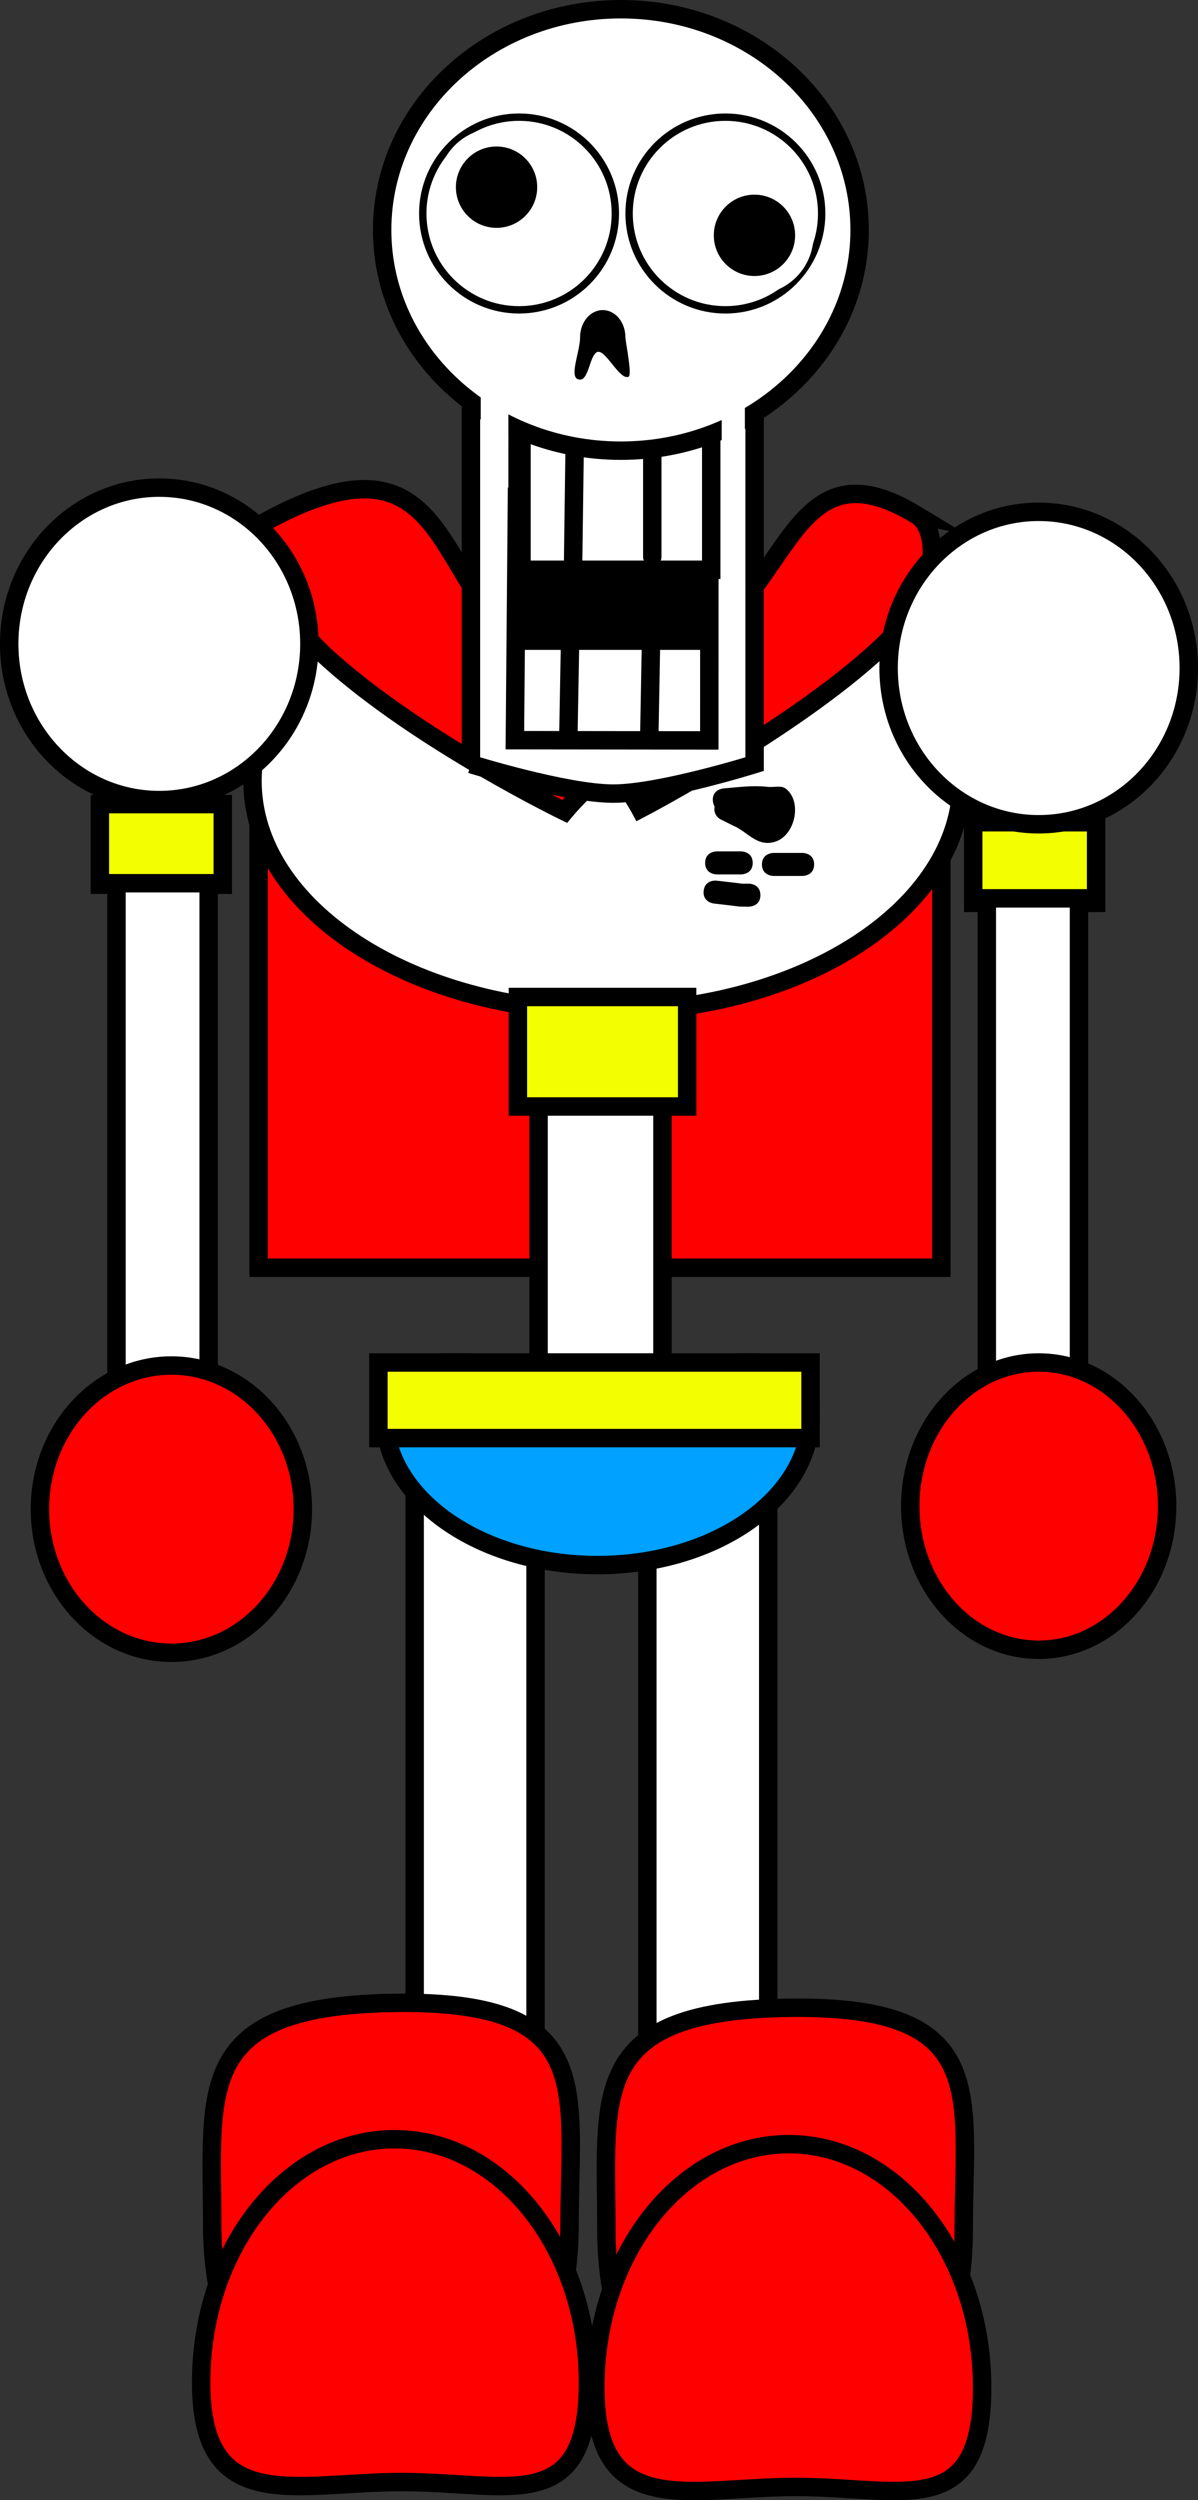 <svg version="1.1" xmlns="http://www.w3.org/2000/svg" xmlns:xlink="http://www.w3.org/1999/xlink" width="162.602" height="339.152" viewBox="0,0,162.602,339.152"><rect x="0" y="0" width="162.602" height="339.152" fill="#333333" stroke="none"/><g transform="translate(-232.28,-6.815)"><g data-paper-data="{&quot;isPaintingLayer&quot;:true}" fill-rule="nonzero" stroke-linejoin="miter" stroke-miterlimit="10" stroke-dasharray="" stroke-dashoffset="0" style="mix-blend-mode: normal"><path d="M267.382,178.781v-79h92.667v79z" fill="#ff0000" stroke="#000000" stroke-width="2.5" stroke-linecap="butt"/><path d="M362.801,112.747c0,17.292 -21.547,31.309 -48.126,31.309c-26.579,0 -48.126,-14.018 -48.126,-31.309c0,-17.292 21.547,-31.309 48.126,-31.309c26.579,0 48.126,14.018 48.126,31.309z" fill="#ffffff" stroke="#000000" stroke-width="2.5" stroke-linecap="butt"/><path d="M356.699,76.687c2.985,1.831 3.528,9.685 -3.805,16.937c-11.372,11.245 -33.723,22.915 -33.723,22.915c0,0 -2.59,-4.783 -3.898,-4.783c-2.103,0 -6.35,5.132 -6.35,5.132c0,0 -19.548,-9.454 -31.998,-20.635c-7.562,-6.791 -12.085,-16.745 -9.231,-18.336c31.583,-17.604 20.482,19.483 46.759,19.483c26.277,0 21.329,-33.396 42.247,-20.713z" fill="#ff0000" stroke="#000000" stroke-width="2.5" stroke-linecap="butt"/><path d="M305.378,197.789v-41.786h16.817v41.786z" fill="#ffffff" stroke="#000000" stroke-width="2.5" stroke-linecap="butt"/><path d="M302.575,156.909v-14.852h22.969v14.852z" fill="#f3ff00" stroke="#000000" stroke-width="2.5" stroke-linecap="butt"/><path d="M364.373,129.291v-10.938h16.68v10.938z" fill="#f3ff00" stroke="#000000" stroke-width="2.5" stroke-linecap="butt"/><path d="M393.632,97.435c0,11.704 -9.121,21.192 -20.372,21.192c-11.251,0 -20.372,-9.488 -20.372,-21.192c0,-11.704 9.121,-21.192 20.372,-21.192c11.251,0 20.372,9.488 20.372,21.192z" fill="#ffffff" stroke="#000000" stroke-width="2.5" stroke-linecap="butt"/><path d="M274.273,94.153c0,11.704 -9.121,21.192 -20.372,21.192c-11.251,0 -20.372,-9.488 -20.372,-21.192c0,-11.704 9.121,-21.192 20.372,-21.192c11.251,0 20.372,9.488 20.372,21.192z" fill="#ffffff" stroke="#000000" stroke-width="2.5" stroke-linecap="butt"/><path d="M366.219,195.738v-67.062h12.51v67.062z" fill="#ffffff" stroke="#000000" stroke-width="2.5" stroke-linecap="butt"/><path d="M245.835,126.83v-10.938h16.68v10.938z" fill="#f3ff00" stroke="#000000" stroke-width="2.5" stroke-linecap="butt"/><path d="M248.091,193.687v-67.062h12.51v67.062z" fill="#ffffff" stroke="#000000" stroke-width="2.5" stroke-linecap="butt"/><g fill="#000000" stroke="none" stroke-width="0.5" stroke-linecap="butt"><path d="M329.034,115.453c-0.13,-1.557 1.428,-1.687 1.428,-1.687c2.112,-0.176 3.964,-0.444 6.061,-0.211c0.809,0.09 1.792,-0.251 2.43,0.255c2.222,1.764 1.255,6.206 -1.328,7.134c-2.532,0.909 -3.845,-1.304 -5.815,-2.12l-0.034,-0.034l-0.007,0.014l-1.637,-0.818c-0.529,-0.251 -0.894,-0.789 -0.894,-1.413c0,-0.119 0.013,-0.236 0.039,-0.348c-0.125,-0.195 -0.215,-0.447 -0.242,-0.773z"/><path d="M334.446,123.866c0,1.563 -1.563,1.563 -1.563,1.563c-0.556,0 -2.778,0 -3.334,0c0,0 -1.563,0 -1.563,-1.563c0,-1.563 1.563,-1.563 1.563,-1.563c0.556,0 1.111,0 1.667,0h1.667c0,0 1.563,0 1.563,1.563z"/><path d="M342.781,124.075c0,1.563 -1.563,1.563 -1.563,1.563c-1.111,0 -2.848,0 -3.959,0c0,0 -1.563,0 -1.563,-1.563c0,-1.563 1.563,-1.563 1.563,-1.563c1.111,0 2.223,0 3.334,0h0.625c0,0 1.563,0 1.563,1.563z"/><path d="M335.488,128.242c0,1.563 -1.563,1.563 -1.563,1.563l-1.236,-0.012c-1.173,-0.147 -2.346,-0.284 -3.521,-0.414c0,0 -1.553,-0.173 -1.381,-1.726c0.173,-1.553 1.726,-1.381 1.726,-1.381c1.189,0.132 2.377,0.271 3.563,0.419l0.848,-0.012c0,0 1.563,0 1.563,1.563z"/></g><path d="M288.561,282.946v-88.849h16.407v88.849z" fill="#ffffff" stroke="#000000" stroke-width="2.5" stroke-linecap="butt"/><path d="M320.144,282.946v-89.669h16.407v89.669z" fill="#ffffff" stroke="#000000" stroke-width="2.5" stroke-linecap="butt"/><path d="M300.568,101.094v-24.25h29v24.25z" fill="#000000" stroke="none" stroke-width="0" stroke-linecap="butt"/><path d="M273.385,211.529c0,10.76 -7.988,19.483 -17.842,19.483c-9.854,0 -17.842,-8.723 -17.842,-19.483c0,-10.76 7.988,-19.483 17.842,-19.483c9.854,0 17.842,8.723 17.842,19.483z" fill="#ff0000" stroke="#000000" stroke-width="2.5" stroke-linecap="butt"/><path d="M390.692,211.119c0,10.76 -7.805,19.483 -17.432,19.483c-9.627,0 -17.432,-8.723 -17.432,-19.483c0,-10.76 7.805,-19.483 17.432,-19.483c9.627,0 17.432,8.723 17.432,19.483z" fill="#ff0000" stroke="#000000" stroke-width="2.5" stroke-linecap="butt"/><g stroke="#000000" stroke-width="2.5"><path d="M302.163,107.971v-14.25h26.5v14.25z" fill="#ffffff" stroke-linecap="butt"/><path d="M296.2,110.469v-58.75l6.44,-0.036l-0.478,55.536l26.391,0.035l0.013,-54.375l6.134,0.089v57.5c0,0 -12.814,4 -19.176,4c-6.47,0 -19.324,-4 -19.324,-4z" fill="#ffffff" stroke-linecap="butt"/><path d="M309.413,107.191l0.25,-13.75" fill="none" stroke-linecap="round"/><path d="M320.413,106.441l0.25,-13.75" fill="none" stroke-linecap="round"/></g><path d="M342.293,198.814c0,11.213 -12.946,20.303 -28.917,20.303c-15.97,0 -28.917,-9.09 -28.917,-20.303c0,-11.213 14.177,-5.947 30.147,-5.947c15.97,0 27.686,-5.266 27.686,5.947z" fill="#00a1ff" stroke="#000000" stroke-width="2.5" stroke-linecap="butt"/><path d="M283.639,201.89v-10.254h58.654v10.254z" fill="#f3ff00" stroke="#000000" stroke-width="2.5" stroke-linecap="butt"/><g fill="#ff0000" stroke="#000000" stroke-width="2.5" stroke-linecap="butt"><path d="M309.583,308.75c0,18.64 -10.857,33.75 -24.25,33.75c-13.393,0 -24.25,-15.11 -24.25,-33.75c0,-18.64 -2.646,-30.001 25.25,-30.25c26.891,-0.24 23.25,11.61 23.25,30.25z"/><path d="M312.083,330c0,18.225 -10.753,13.5 -25.25,13.5c-14.497,0 -27.25,4.725 -27.25,-13.5c0,-18.225 11.753,-33 26.25,-33c14.497,0 26.25,14.775 26.25,33z" data-paper-data="{&quot;origPos&quot;:null}"/></g><g fill="#ff0000" stroke="#000000" stroke-width="2.5" stroke-linecap="butt"><path d="M363.083,309.417c0,18.64 -10.857,33.75 -24.25,33.75c-13.393,0 -24.25,-15.11 -24.25,-33.75c0,-18.64 -2.646,-30.001 25.25,-30.25c26.891,-0.24 23.25,11.61 23.25,30.25z"/><path d="M365.583,330.667c0,18.225 -10.753,13.5 -25.25,13.5c-14.497,0 -27.25,4.725 -27.25,-13.5c0,-18.225 11.753,-33 26.25,-33c14.497,0 26.25,14.775 26.25,33z" data-paper-data="{&quot;origPos&quot;:null}"/></g><path d="M303.063,84.104v-21.75h25.75v21.75z" fill="#ffffff" stroke="#000000" stroke-width="2.5" stroke-linecap="butt"/><path d="M310.313,64.854l-0.25,18.5" fill="none" stroke="#000000" stroke-width="2.5" stroke-linecap="round"/><path d="M320.813,64.854v17.5" fill="none" stroke="#000000" stroke-width="2.5" stroke-linecap="round"/><g stroke-width="2.5" stroke-linecap="butt"><path d="M348.954,38.007c0,16.537 -14.507,29.942 -32.403,29.942c-17.896,0 -32.403,-13.406 -32.403,-29.942c0,-16.537 14.507,-29.942 32.403,-29.942c17.896,0 32.403,13.406 32.403,29.942z" data-paper-data="{&quot;origPos&quot;:null}" fill="#ffffff" stroke="#000000"/><path d="M317.166,52.568c0,0.581 0.956,5.133 0.42,5.356c-1.257,0.522 -3.265,-4.095 -4.367,-3.297c-0.924,0.669 -1.064,3.683 -2.205,3.683c-1.699,0 0,-3.704 0,-5.742c0,-2.039 1.377,-3.692 3.076,-3.692c1.699,0 3.076,1.653 3.076,3.692z" fill="#000000" stroke="none"/></g><path d="M297.53,72.939v-19h3.75v19z" fill="#ffffff" stroke="none" stroke-width="0" stroke-linecap="butt"/><path d="M330.23,73.189v-18.5h3.15v18.5z" fill="#ffffff" stroke="none" stroke-width="0" stroke-linecap="butt"/><path d="M289.662,35.776c0,-7.218 5.851,-13.069 13.069,-13.069c7.218,0 13.069,5.851 13.069,13.069c0,7.218 -5.851,13.069 -13.069,13.069c-7.218,0 -13.069,-5.851 -13.069,-13.069z" fill="none" stroke="#000000" stroke-width="1" stroke-linecap="butt"/><path d="M317.666,35.776c0,-7.218 5.851,-13.069 13.069,-13.069c7.218,0 13.069,5.851 13.069,13.069c0,7.218 -5.851,13.069 -13.069,13.069c-7.218,0 -13.069,-5.851 -13.069,-13.069z" fill="none" stroke="#000000" stroke-width="1" stroke-linecap="butt"/><path d="M292.908,32.205c0,-3.738 3.03,-6.768 6.768,-6.768c3.738,0 6.768,3.03 6.768,6.768c0,3.738 -3.03,6.768 -6.768,6.768c-3.738,0 -6.768,-3.03 -6.768,-6.768z" fill="#000000" stroke="#ffffff" stroke-width="2.5" stroke-linecap="butt"/><path d="M327.913,38.739c0,-3.738 3.03,-6.768 6.768,-6.768c3.738,0 6.768,3.03 6.768,6.768c0,3.738 -3.03,6.768 -6.768,6.768c-3.738,0 -6.768,-3.03 -6.768,-6.768z" fill="#000000" stroke="#ffffff" stroke-width="2.5" stroke-linecap="butt"/></g></g></svg>